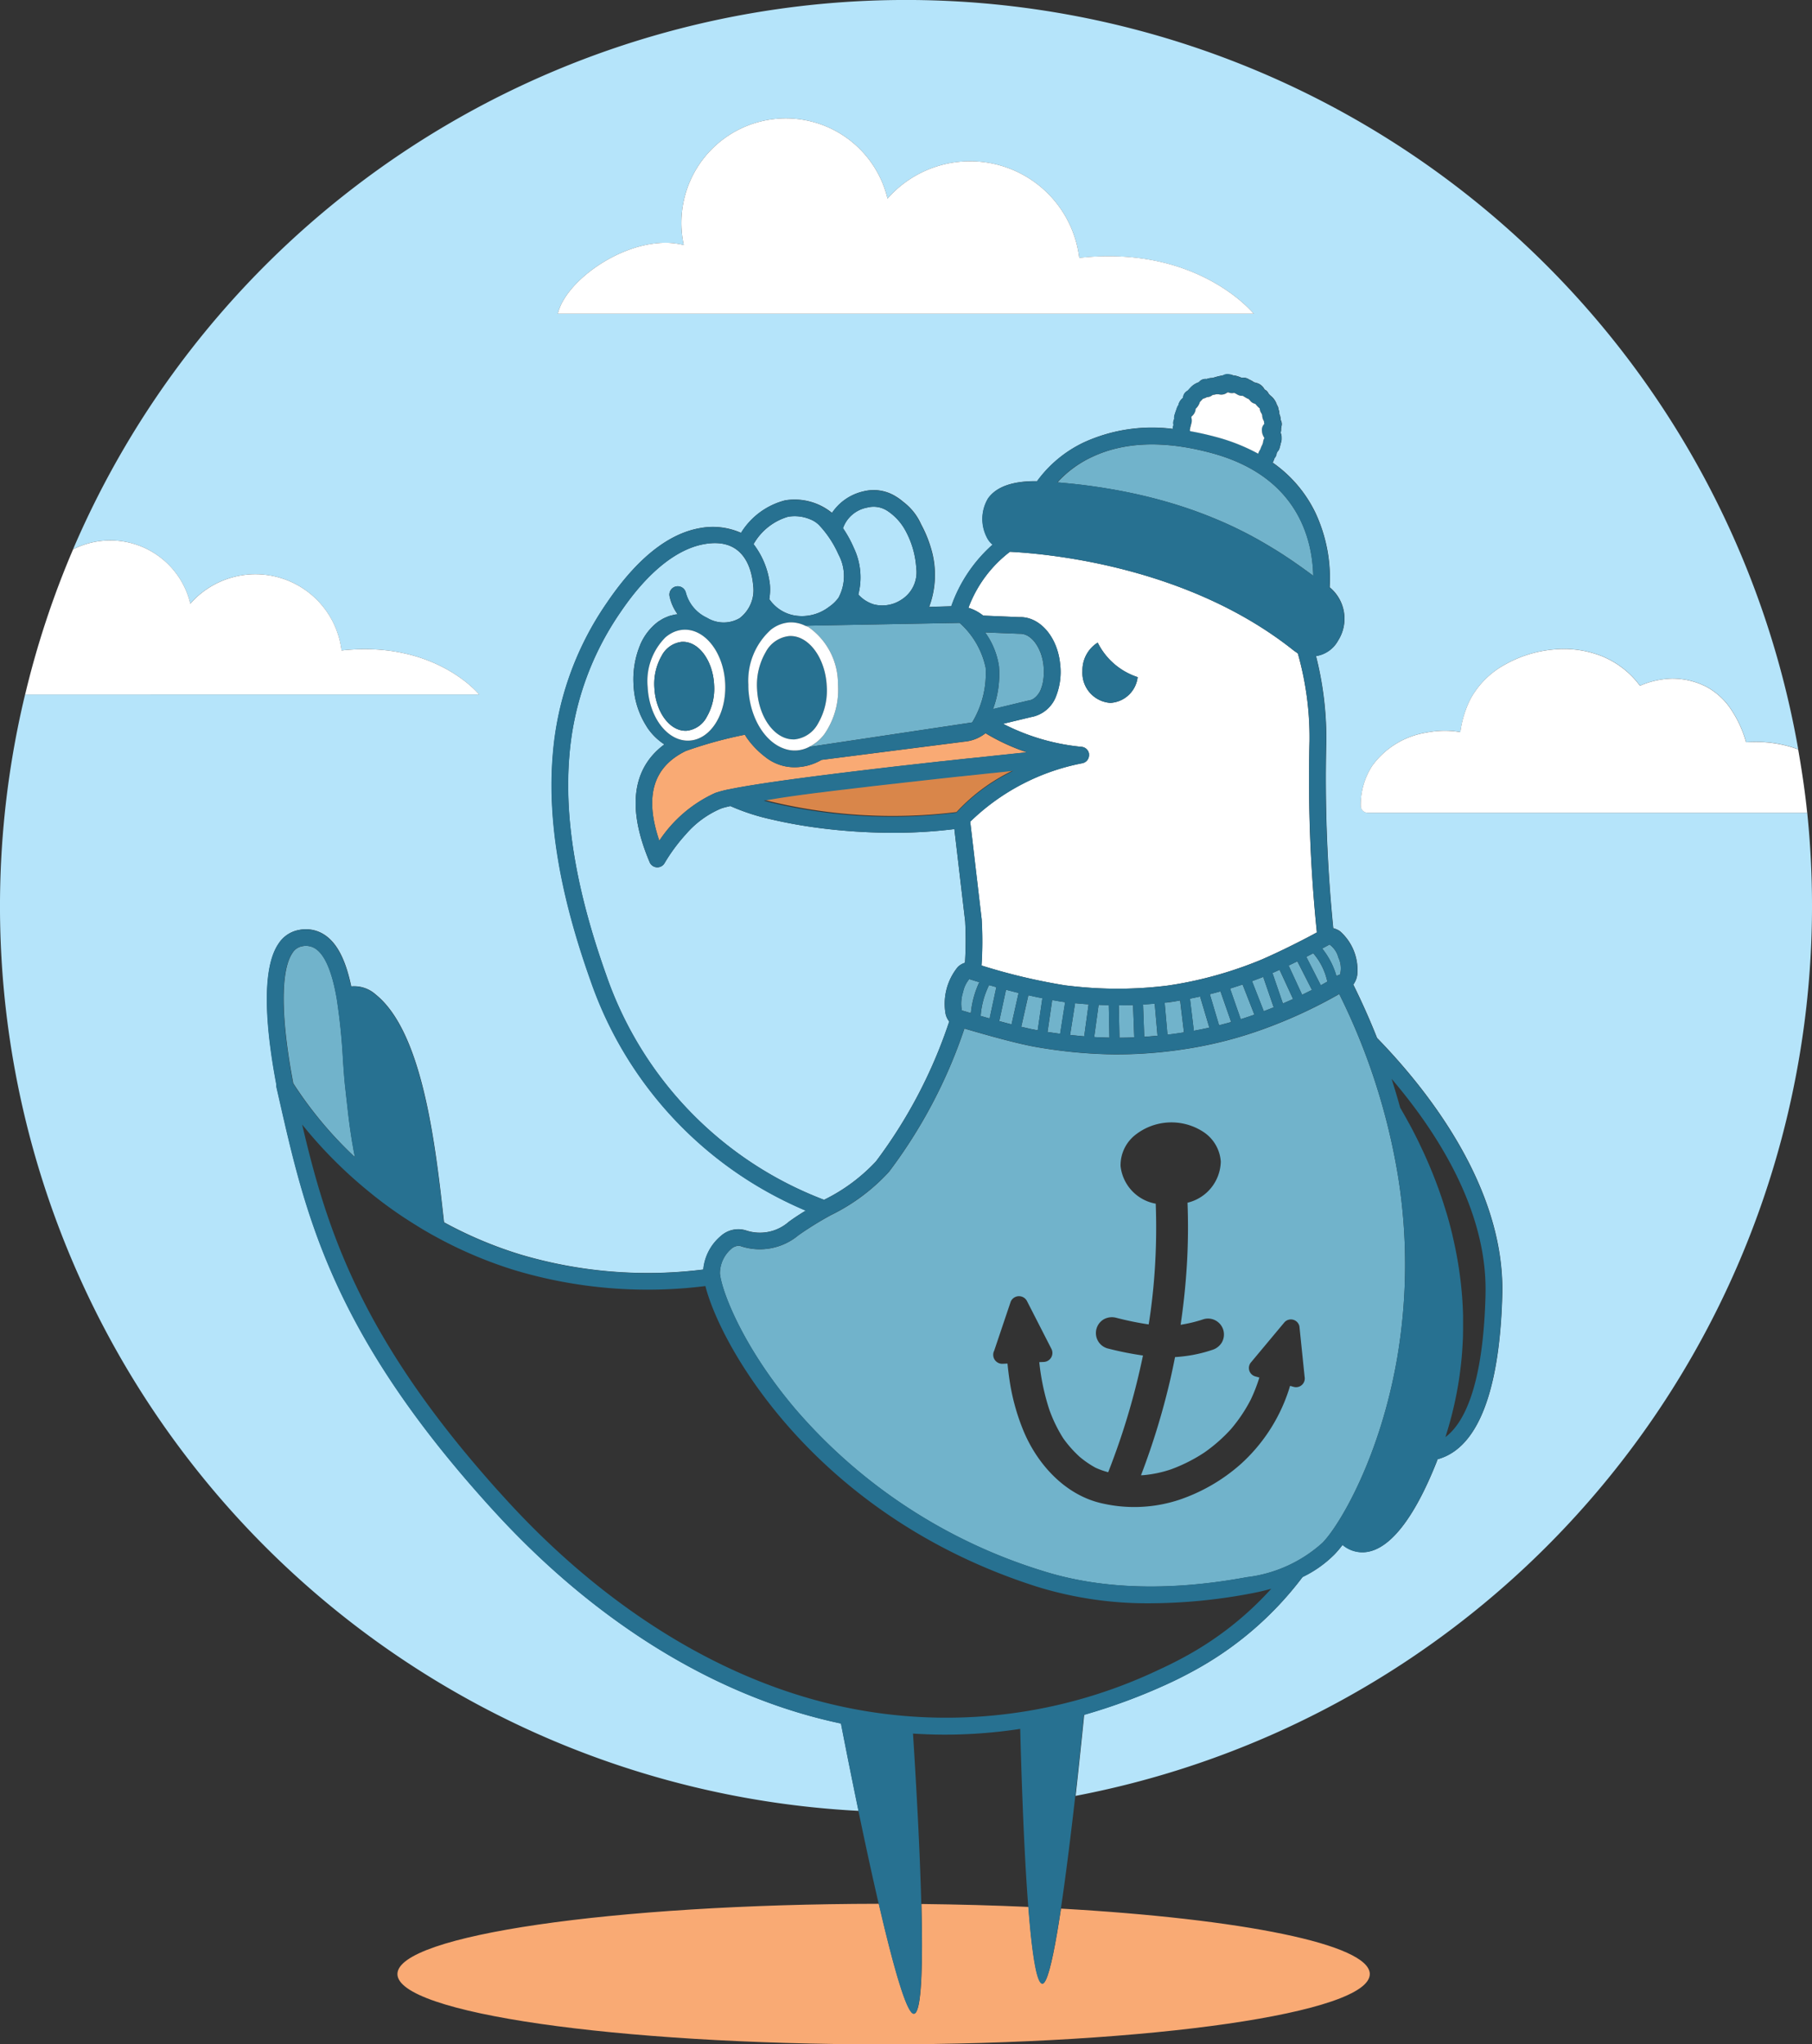 <svg xmlns="http://www.w3.org/2000/svg" width="147.707" height="166.642" viewBox="0 0 147.707 166.642">
  <rect x="0" y="0" width="147.707" height="166.642" fill="#333333" stroke="none"/>
  <g id="Group_85" data-name="Group 85" transform="translate(-886.146 -6736)">
    <path id="Path_57" data-name="Path 57" d="M276.2,201.166c-.4.018-.718-1.707-.974-4.241-.062-.624-.12-1.3-.175-2.008-2.787-.125-5.709-.205-8.723-.239.017.679.03,1.342.038,1.978.049,3.971-.1,6.942-.651,6.966-.511.022-1.413-2.982-2.39-6.99-.154-.633-.311-1.295-.467-1.971-21.709.03-39.245,2.583-39.245,5.728,0,3.165,17.744,5.731,39.632,5.731s39.631-2.566,39.631-5.731c0-2.426-10.437-4.5-25.171-5.334-.107.7-.212,1.371-.318,1.987C276.967,199.487,276.552,201.148,276.2,201.166Z" transform="translate(694.93 6696.523)" fill="#f9aa74"/>
    <g id="Group_3" data-name="Group 3" transform="translate(886.146 6736)">
      <path id="Path_58" data-name="Path 58" d="M288.376,190.431c.442-.216.878-.44,1.3-.674a26.51,26.51,0,0,0,7.025-5.531q-.821.225-1.738.4a44.615,44.615,0,0,1-8.081.784,30.422,30.422,0,0,1-9.227-1.337c-18.147-5.757-25.85-19.636-27.079-24.521a37.764,37.764,0,0,1-15.528-1.288,34.6,34.6,0,0,1-6.716-2.878l-.028-.013c-.041-.022-.083-.047-.124-.071-.146-.083-.292-.167-.437-.251l-.259-.153q-.245-.146-.487-.3c-.067-.042-.134-.082-.2-.124-.2-.124-.392-.25-.587-.376l-.1-.062q-1.009-.667-1.98-1.4l-.079-.062-.068-.053c-.192-.147-.382-.3-.566-.445-.041-.032-.082-.064-.121-.1-.2-.158-.391-.317-.579-.475l-.022-.018h0l-.008-.007c-.125-.105-.247-.211-.368-.314l-.034-.03a36.572,36.572,0,0,1-4.579-4.744c1.912,8.15,4.549,16.815,15.064,28.824.489.559.988,1.116,1.488,1.663.072.08.145.161.218.239,7.142,7.783,15.418,13.266,23.93,15.857a40.342,40.342,0,0,0,29.2-2.182C287.869,190.675,288.123,190.554,288.376,190.431Z" transform="translate(-193.079 -54.723)" fill="none"/>
      <path id="Path_59" data-name="Path 59" d="M285.264,143.753c.068.216.137.432.2.647l.02.064q.1.326.193.649l.009.033c.074.255.146.512.216.767l.078.132.075.129c.033.059.067.117.1.176l.078.134.1.179.076.136.1.18.076.141c.033.059.065.118.1.178l.079.147c.057.105.113.213.17.321l.087.17c.029.054.057.108.084.162s.063.125.093.187l.076.15.095.193c.024.049.049.1.072.149l.095.2.072.15c.032.066.062.133.093.2l.071.151c.032.067.062.136.093.2l.068.15c.03.07.062.139.092.208l.067.153c.032.07.062.141.093.212.021.05.042.1.065.151.03.071.061.145.092.217.021.05.042.1.062.151l.091.22.062.151c.03.075.059.151.089.226l.059.15c.03.076.059.153.088.23l.058.15c.029.078.058.157.088.236l.053.146c.03.082.059.162.088.245l.05.141c.03.084.059.167.088.251l.047.139.087.258.042.132c.03.089.059.18.088.271l.036.114.091.291.026.091c.033.105.064.212.1.318l.008.03c.151.524.293,1.055.422,1.6l0,.014c.026.112.051.225.078.337l.021.092c.024.1.045.205.067.308l.026.125c.021.1.041.195.061.293l.028.142c.02.095.037.189.055.284l.028.154c.017.093.033.187.05.28l.028.163c.016.092.03.184.045.278.009.055.018.112.026.168.014.091.028.183.041.274.008.059.017.117.025.176l.036.272.024.18c.011.091.021.182.032.274.008.061.014.121.021.182l.028.274c.007.062.012.125.018.187.008.091.017.182.024.272l.016.189c.007.092.014.183.02.275.005.063.009.126.013.189l.016.276c0,.064.007.129.009.193,0,.092.009.184.012.276,0,.064.005.129.007.193,0,.093.007.187.008.28,0,.063,0,.128,0,.191,0,.095,0,.191,0,.286v.187c0,.1,0,.195,0,.293,0,.058,0,.117,0,.176,0,.1,0,.2-.007.305,0,.049,0,.1,0,.146q-.018.557-.057,1.12c0,.061-.007.121-.012.183-.007.089-.014.182-.022.272-.007.074-.012.149-.018.222s-.017.172-.026.259l-.024.239c-.009.084-.02.17-.03.254s-.018.164-.029.246-.022.168-.034.253-.022.167-.034.251-.025.167-.037.25l-.039.255c-.014.083-.028.166-.042.25s-.029.172-.045.258-.03.167-.046.25-.033.174-.05.262-.033.164-.05.247l-.055.266-.055.246c-.02.091-.041.18-.061.271l-.059.245c-.021.091-.045.182-.067.274s-.041.162-.062.243l-.075.278c-.021.08-.043.162-.066.242s-.054.188-.08.282-.046.161-.071.241-.058.191-.087.287c-.025.079-.049.158-.074.237l-.025.08c1.462-1.091,3.082-4.033,3.27-11.651.171-6.883-4.04-13.323-7.654-17.556.018.055.036.111.053.166Z" transform="translate(-171.763 -55.618)" fill="none"/>
      <path id="Path_60" data-name="Path 60" d="M261.289,165.932l.4-.018c.043.447.1.893.164,1.337A17.579,17.579,0,0,0,263,171.422c1.155,2.765,3.462,5.277,6.487,5.908a11.677,11.677,0,0,0,6.2-.312,14.591,14.591,0,0,0,4.966-2.867,13.946,13.946,0,0,0,3.886-5.865c.064-.186.122-.372.178-.561l.3.083a.712.712,0,0,0,.886-.828l-.421-4.1a.71.71,0,0,0-1.224-.336l-2.711,3.248a.71.71,0,0,0,.339,1.162l.33.091a13.321,13.321,0,0,1-.713,1.821,12.551,12.551,0,0,1-1.6,2.38,12.906,12.906,0,0,1-2.184,1.92,13.135,13.135,0,0,1-2.716,1.367,9.719,9.719,0,0,1-2.2.468c-.079.005-.157.009-.236.012a59.53,59.53,0,0,0,2.386-7.8c.139-.608.267-1.22.388-1.833a12.994,12.994,0,0,0,1.386-.164,11.736,11.736,0,0,0,1.651-.424,1.377,1.377,0,0,0,.775-.6,1.3,1.3,0,0,0-.466-1.774,1.3,1.3,0,0,0-1-.132,11.593,11.593,0,0,1-1.883.459H275.8c.24-1.608.411-3.228.508-4.849q.154-2.544.054-5.1a3.526,3.526,0,0,0,2.712-3.348,3.144,3.144,0,0,0-1.391-2.405,4.756,4.756,0,0,0-5.607.251,3.149,3.149,0,0,0-1.171,2.52,3.5,3.5,0,0,0,2.866,3.061,51.967,51.967,0,0,1-.2,6.908q-.091.928-.213,1.854c-.05.361-.1.721-.161,1.08l-.037-.005a25.887,25.887,0,0,1-2.626-.54,1.361,1.361,0,0,0-1,.13,1.3,1.3,0,0,0,.309,2.371,27.1,27.1,0,0,0,2.888.579,58.334,58.334,0,0,1-1.922,7.031q-.428,1.251-.911,2.482a6.4,6.4,0,0,1-1.024-.363,7.7,7.7,0,0,1-1.312-.9,9.473,9.473,0,0,1-1.329-1.5,11.692,11.692,0,0,1-1.142-2.355,18.709,18.709,0,0,1-.812-3.854l.367-.016a.735.735,0,0,0,.608-1.095l-1.991-3.892a.735.735,0,0,0-1.311.059l-1.361,4.04A.735.735,0,0,0,261.289,165.932Z" transform="translate(-179.558 -54.765)" fill="none"/>
      <path id="Path_61" data-name="Path 61" d="M265.578,107.453c.134.013.267.028.4.043l.134.014.366.043.159.02.341.043.176.024c.109.014.217.03.325.046l.184.026.312.046.19.029.3.05.187.03.3.051.186.033.291.053.186.034.286.055.182.037.283.058.178.037c.092.018.183.039.274.059l.179.039.266.061.179.041.262.062.174.042.259.066.171.042.254.067c.055.014.112.029.167.045l.249.067.166.046.245.07.162.046.241.072.158.047.237.072.157.049.232.074.153.05.229.075.149.05.224.078.149.051.218.078.145.053c.072.025.145.053.216.079l.141.053c.071.026.142.053.212.08l.139.053.207.082.137.054c.068.026.135.054.2.082l.134.055c.067.026.134.054.2.082l.13.055.2.084.129.055.191.084.125.055.19.086.124.057.182.084.124.058.179.086.118.057.178.087.114.057.174.087.113.057.17.087.112.058.164.086.112.059.159.086.111.061c.051.028.1.055.155.084l.107.059.153.086.1.059.151.086.1.058c.05.028.1.057.147.086l.1.059c.049.028.1.055.143.084l.1.059.139.084.095.058.137.084.1.059.13.082.1.061.125.08.093.059.124.079.095.062.116.076.095.063.112.074.107.071.095.064.122.083.075.051.178.121.014.011.374.261.02.014.158.112.043.032.133.093.038.029.133.095.026.02.595.432c-.072-3.037-1.3-8.087-8.235-9.986-3.884-1.062-7.206-.949-9.87.339a8.918,8.918,0,0,0-2.747,2.038q.541.045,1.063.1Z" transform="translate(-178.304 -68.032)" fill="#71b3cb"/>
      <path id="Path_62" data-name="Path 62" d="M281.631,138.09a5.188,5.188,0,0,0-1.149-2.312q-.28.146-.567.291l1.182,2.317Q281.365,138.24,281.631,138.09Z" transform="translate(-173.432 -58.074)" fill="#71b3cb"/>
      <path id="Path_63" data-name="Path 63" d="M280.721,138.608l-1.188-2.332c-.24.117-.478.234-.713.346l1.1,2.382Q280.325,138.808,280.721,138.608Z" transform="translate(-173.778 -57.917)" fill="#71b3cb"/>
      <path id="Path_64" data-name="Path 64" d="M263.089,116.232c.042,0,.086,0,.129,0,1.624,0,3.015,1.634,3.237,3.8a5.415,5.415,0,0,1-.316,2.612,2.673,2.673,0,0,1-2.055,1.737l-2.276.547a17.647,17.647,0,0,0,6.377,1.876l.013,0a.461.461,0,0,1,.059.009.628.628,0,0,1,.068.013c.018.005.035.012.054.018s.043.016.063.026.036.02.053.03a.6.6,0,0,1,.053.034c.018.013.034.029.051.043l.041.038a.634.634,0,0,1,.045.057.454.454,0,0,1,.03.041c.013.021.024.042.034.063s.017.033.024.05a.615.615,0,0,1,.021.064c.005.02.012.039.016.061l0,.02a.329.329,0,0,1,0,.051c0,.013,0,.028.005.041v.017a.715.715,0,0,1-.007.075.374.374,0,0,1-.007.054c-.005.022-.012.045-.018.068a.409.409,0,0,1-.018.053.516.516,0,0,1-.029.061c-.009.017-.017.034-.028.051s-.025.034-.038.051-.025.032-.038.046-.032.03-.047.045-.03.026-.046.038a.466.466,0,0,1-.054.034c-.018.011-.036.022-.055.032l-.057.022a.609.609,0,0,1-.064.021l-.024.008a17.973,17.973,0,0,0-9.157,4.769l.936,7.985,0,.026a29.888,29.888,0,0,1-.015,3.711,48.175,48.175,0,0,0,6.827,1.619c.576.072,1.147.13,1.7.172a32.768,32.768,0,0,0,6.592-.147c.534-.076,1.065-.166,1.578-.267a32.337,32.337,0,0,0,6.1-1.845c1.346-.582,3.094-1.44,4.541-2.228a122.725,122.725,0,0,1-.6-15.61,25.088,25.088,0,0,0-.951-7.127c-.1-.086-.272-.189-.3-.213-8.514-6.811-19.771-7.9-23.168-8.078a10.229,10.229,0,0,0-3.387,4.565,3.655,3.655,0,0,1,1.205.638Zm6.434,2.078a5.559,5.559,0,0,0,3.257,2.815,2.374,2.374,0,0,1-2.229,2.1,2.452,2.452,0,0,1-2.271-2.6A2.659,2.659,0,0,1,269.524,118.31Z" transform="translate(-180.043 -65.93)" fill="#fff"/>
      <path id="Path_65" data-name="Path 65" d="M269.9,141.6c.358-.025.72-.054,1.083-.089l-.23-2.612c-.317.028-.634.05-.951.07Z" transform="translate(-176.627 -57.087)" fill="#71b3cb"/>
      <path id="Path_66" data-name="Path 66" d="M271.27,138.871l-.13.013.23,2.607q.667-.081,1.345-.187l-.312-2.6c-.2.034-.4.067-.6.1v.005l-.532.071Z" transform="translate(-176.204 -57.151)" fill="#71b3cb"/>
      <path id="Path_67" data-name="Path 67" d="M273.023,141.247q.634-.114,1.265-.255l-.754-2.534q-.412.093-.825.175Z" transform="translate(-175.708 -57.228)" fill="#71b3cb"/>
      <path id="Path_68" data-name="Path 68" d="M282.359,137.678a2.032,2.032,0,0,0-.138-1.379,1.9,1.9,0,0,0-.722-1.062c-.193.107-.392.216-.6.325a6.407,6.407,0,0,1,1.162,2.244A1.715,1.715,0,0,1,282.359,137.678Z" transform="translate(-173.121 -58.245)" fill="#71b3cb"/>
      <path id="Path_69" data-name="Path 69" d="M266.776,141.6q.628.036,1.243.049L267.966,139q-.414-.008-.829-.028Z" transform="translate(-177.582 -57.065)" fill="#71b3cb"/>
      <path id="Path_70" data-name="Path 70" d="M346.311,142.974H310.479a.571.571,0,0,1-.563-.562,5.845,5.845,0,0,1,.938-3.269,6.771,6.771,0,0,1,4.432-2.709,7.63,7.63,0,0,1,2.326-.1c.141.017.285.038.429.064l0-.033a8.414,8.414,0,0,1,.832-2.688,7.03,7.03,0,0,1,2.771-2.766,9.837,9.837,0,0,1,3.991-1.247,8.465,8.465,0,0,1,3.886.524,7.276,7.276,0,0,1,3.159,2.432,6.954,6.954,0,0,1,2.54-.583,6.093,6.093,0,0,1,2.865.662,5.661,5.661,0,0,1,1.846,1.6,9.324,9.324,0,0,1,1.4,2.928c.408-.026.817-.036,1.226-.022a9.746,9.746,0,0,1,3.02.6,73.854,73.854,0,0,0-140.632-16.3,6.7,6.7,0,0,1,9.457,4.05c.037.125.07.251.1.38.022-.026.045-.053.068-.079a7.072,7.072,0,0,1,12.261,3.892c7.641-.846,11.215,3.588,11.215,3.588H201.037a73.84,73.84,0,0,0,67.945,91c-.562-2.705-1.066-5.245-1.432-7.125q-1.812-.385-3.62-.934C255.185,213.611,246.7,208,239.4,200.036c-.579-.63-1.159-1.279-1.726-1.926-11.723-13.387-13.841-22.691-15.889-31.687l-.245-1.075a.642.642,0,0,1-.012-.229c-.771-4.084-1.333-9.281.182-11.483a2.5,2.5,0,0,1,1.661-1.109,2.763,2.763,0,0,1,2.15.447c.978.686,1.654,2.017,2.105,4.155a2.615,2.615,0,0,1,1.991.658c3.836,3.069,4.865,12.243,5.545,18.313l.029.258a33.38,33.38,0,0,0,6.212,2.621,36.4,36.4,0,0,0,14.926,1.228,4.048,4.048,0,0,1,1.437-2.742,2.119,2.119,0,0,1,2.024-.451,3.563,3.563,0,0,0,3.5-.692c.438-.324.908-.628,1.39-.92a32.257,32.257,0,0,1-4.095-2.092,31.483,31.483,0,0,1-13.448-16.667c-2.508-7.049-3.515-13.061-3.076-18.382a25.24,25.24,0,0,1,4.39-12.377c2.454-3.628,5.032-5.687,7.662-6.123a5.653,5.653,0,0,1,3.288.4,5.949,5.949,0,0,1,3.6-2.653,4.815,4.815,0,0,1,3.817,1.026,4.181,4.181,0,0,1,2.528-1.75,3.4,3.4,0,0,1,2.64.387,4.519,4.519,0,0,1,.651.47,4.632,4.632,0,0,1,1.441,1.82,10.057,10.057,0,0,1,.918,2.361,7.47,7.47,0,0,1-.26,4.373l1.807-.054a12.016,12.016,0,0,1,3.369-5.025,1.856,1.856,0,0,1-.507-.676,3.26,3.26,0,0,1,.135-3.088c.674-.957,2.017-1.429,3.995-1.407a10.013,10.013,0,0,1,3.812-3.159,13.347,13.347,0,0,1,7.26-1.1v0a.66.66,0,0,1,.051-.309l0-.025a.671.671,0,0,1,.062-.482.919.919,0,0,1-.008-.124.7.7,0,0,1,.032-.2c.042-.134.071-.217.109-.328.024-.067.05-.146.088-.257a.678.678,0,0,1,.12-.216l0-.025.012-.05a1,1,0,0,1,.276-.445l.089-.086a.674.674,0,0,1,.355-.562.916.916,0,0,0,.1-.1c.033-.037.067-.074.1-.108l.013-.016a2.23,2.23,0,0,1,.222-.212l.028-.022a1.7,1.7,0,0,1,.4-.218.546.546,0,0,1,.066-.021.679.679,0,0,1,.636-.263,1.2,1.2,0,0,1,.428-.084h.02a1.209,1.209,0,0,1,.14-.034l0,0a5.08,5.08,0,0,1,1.4-.242.706.706,0,0,1,.166.067.688.688,0,0,1,.155.013,2.775,2.775,0,0,1,.483.158l.014.005.016.007.024.011a.845.845,0,0,1,.62.141.708.708,0,0,1,.086.038l.136.072c.017.009.033.02.049.03l.126.082.012.005h0l.155.041.025.008a1.02,1.02,0,0,1,.664.538.673.673,0,0,1,.324.326.42.42,0,0,0,.057.072l.009.011a.913.913,0,0,0,.1.095,1.517,1.517,0,0,1,.483.655.472.472,0,0,1,.024.084.865.865,0,0,1,.087.154.676.676,0,0,1,.051.226.771.771,0,0,1,.068.368,1.124,1.124,0,0,1,.109.491v0a.677.677,0,0,1,.055.557,1.365,1.365,0,0,1-.021.166.667.667,0,0,1-.041.313.915.915,0,0,1,.083.437.968.968,0,0,1-.068.429c0,.025-.009.051-.016.078l-.021.087c-.021.084-.042.168-.068.251a.655.655,0,0,1-.168.275h0l-.021.047-.007.013-.021.042-.013.026a.961.961,0,0,1-.02.117.677.677,0,0,1-.147.272l-.014.022a.685.685,0,0,1-.053.149h0l-.016.043c-.021.05-.047.1-.075.154a10.575,10.575,0,0,1,3.48,4.078,12.615,12.615,0,0,1,1.166,6.083,3.321,3.321,0,0,1,.687,4.348,2.469,2.469,0,0,1-1.8,1.259,27.215,27.215,0,0,1,.84,6.91,122.6,122.6,0,0,0,.567,15.274,1.619,1.619,0,0,1,.554.251,4.2,4.2,0,0,1,1.4,3.561,1.717,1.717,0,0,1-.321.783q1.068,2.163,1.936,4.35c3.953,4.054,10.427,12.074,10.208,20.911-.138,5.563-1.175,12.318-5.269,13.428-.034.089-.067.178-.1.266-1.79,4.5-3.752,7.019-5.675,7.292a2.491,2.491,0,0,1-1.975-.576,8.009,8.009,0,0,1-.64.761,9.414,9.414,0,0,1-2.619,1.859,27.61,27.61,0,0,1-8.918,7.667c-.7.383-1.424.746-2.157,1.079a47.5,47.5,0,0,1-6.729,2.48c-.166,1.654-.413,4.036-.7,6.616A73.862,73.862,0,0,0,346.7,150.579,74.879,74.879,0,0,0,346.311,142.974ZM286.346,102.3H244.464c.591-2.567,4.94-5.783,8.785-5.783a6.338,6.338,0,0,1,1.479.179,8.519,8.519,0,0,1,16.482-4.263c.049.159.091.32.129.483.03-.033.058-.067.087-.1a8.967,8.967,0,0,1,15.545,4.934c9.689-1.072,14.219,4.55,14.219,4.55Z" transform="translate(-198.992 -76.726)" fill="#b5e4fa"/>
      <path id="Path_71" data-name="Path 71" d="M277.176,140.171l-.961-2.457c-.341.116-.68.225-1.022.33l.871,2.5C276.438,140.426,276.808,140.3,277.176,140.171Z" transform="translate(-174.924 -57.463)" fill="#71b3cb"/>
      <path id="Path_72" data-name="Path 72" d="M278.319,139.723l-.853-2.48q-.456.18-.913.347l.958,2.449Q277.918,139.887,278.319,139.723Z" transform="translate(-174.494 -57.612)" fill="#71b3cb"/>
      <path id="Path_73" data-name="Path 73" d="M279.5,139.184l-1.1-2.382q-.3.136-.582.263l.854,2.484C278.951,139.431,279.227,139.309,279.5,139.184Z" transform="translate(-174.095 -57.751)" fill="#71b3cb"/>
      <path id="Path_74" data-name="Path 74" d="M273.938,138.369l.755,2.534c.33-.083.659-.17.987-.263l-.872-2.5C274.518,138.219,274.229,138.3,273.938,138.369Z" transform="translate(-175.32 -57.329)" fill="#71b3cb"/>
      <path id="Path_75" data-name="Path 75" d="M268.353,141.651c.4,0,.8-.011,1.209-.028l-.1-2.638q-.58.022-1.164.022Z" transform="translate(-177.101 -57.061)" fill="#71b3cb"/>
      <path id="Path_76" data-name="Path 76" d="M252.464,115.271a2.78,2.78,0,0,0,1.261.807,2.814,2.814,0,0,0,2.276-.4,2.632,2.632,0,0,0,1.187-2.551,7.326,7.326,0,0,0-.875-3.049,4.477,4.477,0,0,0-1.515-1.646,2.046,2.046,0,0,0-1.605-.247,2.594,2.594,0,0,0-1.963,1.636c0,.017-.009.034-.014.051a9.369,9.369,0,0,1,.884,1.611A5.58,5.58,0,0,1,252.464,115.271Z" transform="translate(-182.497 -66.812)" fill="#b5e4fa"/>
      <path id="Path_77" data-name="Path 77" d="M258.589,139.931l.738.22a7.593,7.593,0,0,1,.687-2.52c-.287-.086-.561-.171-.82-.253a2.409,2.409,0,0,0-.509,1.067A3.039,3.039,0,0,0,258.589,139.931Z" transform="translate(-180.185 -57.569)" fill="#71b3cb"/>
      <path id="Path_78" data-name="Path 78" d="M269.9,185.332c4.741,1.5,10.344,1.675,16.651.511a11.167,11.167,0,0,0,6.175-2.815c1.4-1.44,4.741-7.067,6.112-15.273a45.323,45.323,0,0,0,.063-14.413,52.364,52.364,0,0,0-4.825-15.04c-.026.017-.051.034-.079.05a39.754,39.754,0,0,1-6.1,2.811,33.285,33.285,0,0,1-5.806,1.534,36.676,36.676,0,0,1-6.071.529l-.3,0a39.628,39.628,0,0,1-6.427-.617c-1.572-.272-4.453-1.1-5.77-1.49a40.9,40.9,0,0,1-6.145,11.673,15.792,15.792,0,0,1-4.723,3.528A27.128,27.128,0,0,0,250,157.962a4.92,4.92,0,0,1-4.733.888.526.526,0,0,0-.166-.026.994.994,0,0,0-.583.249,2.65,2.65,0,0,0-.929,2.022c.142,1.412,1.844,5.979,6.192,11.089A43.454,43.454,0,0,0,269.9,185.332Zm-3.961-17.924,1.361-4.04a.735.735,0,0,1,1.311-.059L270.6,167.2a.735.735,0,0,1-.608,1.095l-.367.016a18.709,18.709,0,0,0,.812,3.854,11.692,11.692,0,0,0,1.142,2.355,9.473,9.473,0,0,0,1.329,1.5,7.7,7.7,0,0,0,1.312.9,6.4,6.4,0,0,0,1.024.363q.482-1.232.911-2.482a58.334,58.334,0,0,0,1.922-7.031,27.1,27.1,0,0,1-2.888-.579,1.3,1.3,0,0,1-.309-2.371,1.361,1.361,0,0,1,1-.13,25.887,25.887,0,0,0,2.626.54l.037.005c.058-.359.111-.72.161-1.08q.122-.926.213-1.854a51.967,51.967,0,0,0,.2-6.908,3.5,3.5,0,0,1-2.866-3.061,3.149,3.149,0,0,1,1.171-2.52,4.756,4.756,0,0,1,5.607-.251,3.144,3.144,0,0,1,1.391,2.405,3.526,3.526,0,0,1-2.712,3.348q.1,2.548-.054,5.1c-.1,1.621-.268,3.241-.508,4.849h.009a11.593,11.593,0,0,0,1.883-.459,1.3,1.3,0,0,1,1.595.907,1.319,1.319,0,0,1-.13,1,1.377,1.377,0,0,1-.775.6,11.736,11.736,0,0,1-1.651.424,12.994,12.994,0,0,1-1.386.164c-.121.613-.249,1.225-.388,1.833a59.53,59.53,0,0,1-2.386,7.8c.079,0,.157-.007.236-.012a9.719,9.719,0,0,0,2.2-.468,13.135,13.135,0,0,0,2.716-1.367,12.906,12.906,0,0,0,2.184-1.92,12.551,12.551,0,0,0,1.6-2.38,13.321,13.321,0,0,0,.713-1.821l-.33-.091a.71.71,0,0,1-.339-1.162l2.711-3.248a.71.71,0,0,1,1.224.336l.421,4.1a.712.712,0,0,1-.886.828l-.3-.083c-.055.188-.113.375-.178.561A13.946,13.946,0,0,1,286,176.663a14.591,14.591,0,0,1-4.966,2.867,11.677,11.677,0,0,1-6.2.312c-3.025-.632-5.332-3.144-6.487-5.908a17.579,17.579,0,0,1-1.149-4.171c-.067-.443-.121-.89-.164-1.337l-.4.018A.735.735,0,0,1,265.935,167.407Z" transform="translate(-184.907 -57.277)" fill="#71b3cb"/>
      <path id="Path_79" data-name="Path 79" d="M262.021,127.847a15.1,15.1,0,0,1,4.628-3.4l-.079.008-.422.045-.13.014-.447.047-.107.011-.554.059-.036,0-.558.059-.08.009-.538.058-.087.009-.575.063-.041,0-.625.068-.041,0-.592.064-.091.011-.62.068h-.015l-.655.072-.055.007-.613.068-.075.008-.615.07-.062.007-.663.075-.016,0-.657.074-.066.008-.636.074-.037,0-.667.078-.017,0-.679.079-.021,0-.65.076-.05.007-.645.078-.022,0-.666.08h-.009l-.65.079-.029,0-.636.079h-.016c-.434.054-.862.108-1.28.162h0c-1.684.216-3.229.428-4.517.625A42.564,42.564,0,0,0,262.021,127.847Z" transform="translate(-184.048 -61.653)" fill="#d9864a"/>
      <path id="Path_80" data-name="Path 80" d="M246.957,115.459a3.139,3.139,0,0,0,2.249,1.366,3.627,3.627,0,0,0,2.617-.726,3.127,3.127,0,0,0,.778-.75,3.719,3.719,0,0,0,0-3.521,8.511,8.511,0,0,0-1.591-2.405,2.085,2.085,0,0,0-.708-.459h0a3.253,3.253,0,0,0-1.8-.218,4.782,4.782,0,0,0-2.825,2.237,6.67,6.67,0,0,1,1.332,3.3A4.588,4.588,0,0,1,246.957,115.459Z" transform="translate(-184.248 -66.628)" fill="#b5e4fa"/>
      <path id="Path_81" data-name="Path 81" d="M259.28,160.766a39.808,39.808,0,0,0,5.971-11.4,1.535,1.535,0,0,1-.295-.607,4.745,4.745,0,0,1,.988-3.83,1.418,1.418,0,0,1,.589-.35,29.124,29.124,0,0,0,.017-3.374l-.882-7.524a40.16,40.16,0,0,1-4.566.3c-.154,0-.308,0-.462,0-.957,0-1.9-.032-2.82-.087-1.283-.079-2.517-.207-3.673-.37-1.247-.178-2.4-.4-3.421-.638a17.561,17.561,0,0,1-3.316-1.082c-.093.02-.175.039-.249.057a4.731,4.731,0,0,0-.518.147,7.771,7.771,0,0,0-2.851,2.084,14.309,14.309,0,0,0-1.743,2.357.678.678,0,0,1-.592.349h-.037a.68.68,0,0,1-.588-.413c-2.245-5.3-.825-8.115,1.2-9.606l-.014-.009a4.86,4.86,0,0,1-1.409-1.407l0-.008a6.82,6.82,0,0,1-1.086-3.311l0-.028a7.312,7.312,0,0,1,.55-3.382l0-.007a4.638,4.638,0,0,1,1.2-1.65l.022-.02.145-.118c.029-.024.059-.046.091-.068.067-.046.126-.082.174-.111l.022-.013a2.823,2.823,0,0,1,.478-.246l.037-.014a1.974,1.974,0,0,1,.359-.121h.008l.064-.017.017-.005a2.188,2.188,0,0,1,.318-.063l.026,0,.079-.008a3.724,3.724,0,0,1-.666-1.5.679.679,0,0,1,1.33-.268,3.143,3.143,0,0,0,1.726,2.051,2.59,2.59,0,0,0,2.653.038,2.868,2.868,0,0,0,1.117-2.632c-.084-.961-.522-4.1-4.113-3.388-2.195.437-4.528,2.3-6.719,5.537a23.926,23.926,0,0,0-4.162,11.728c-.421,5.125.561,10.953,3,17.817A30.089,30.089,0,0,0,255.046,163.9,14.46,14.46,0,0,0,259.28,160.766Z" transform="translate(-187.874 -66.099)" fill="#b5e4fa"/>
      <path id="Path_82" data-name="Path 82" d="M222.377,152.542l0-.017c-.02-.093-.038-.187-.055-.279l-.016-.08c-.02-.1-.038-.195-.055-.291l0-.016c-.017-.092-.033-.183-.049-.272l-.013-.075c-.017-.093-.033-.187-.049-.279v-.007l-.043-.27-.012-.071c-.014-.091-.028-.18-.042-.27v-.009l-.039-.264-.009-.066c-.013-.091-.025-.18-.038-.271h0l-.036-.272-.009-.067c-.012-.089-.024-.18-.034-.272h0c-.012-.092-.024-.186-.034-.278l-.008-.066c-.012-.092-.022-.184-.033-.278l0-.016-.032-.278-.008-.075c-.022-.2-.045-.4-.068-.607l-.011-.092c-.011-.095-.021-.192-.032-.291l-.072-.65c-.067-.611-.12-1.375-.175-2.183a49.553,49.553,0,0,0-.509-4.971c-.371-2.149-.942-3.505-1.695-4.034a1.424,1.424,0,0,0-1.134-.221,1.164,1.164,0,0,0-.78.542c-.979,1.425-.955,5.294.064,10.624A31.98,31.98,0,0,0,222.377,152.542Z" transform="translate(-193.444 -58.218)" fill="#71b3cb"/>
      <path id="Path_83" data-name="Path 83" d="M263.511,121.466a1.043,1.043,0,0,0,.462-.161,1.671,1.671,0,0,0,.628-.867,3.222,3.222,0,0,0,.158-.637,4.181,4.181,0,0,0,.043-.438c0-.075.005-.151.005-.229,0-.178-.009-.359-.028-.543h0c-.009-.091-.022-.179-.037-.267,0-.03-.012-.058-.017-.088-.011-.058-.021-.116-.034-.172-.008-.034-.018-.068-.028-.1s-.025-.1-.039-.149-.022-.07-.034-.1-.03-.092-.046-.137-.028-.068-.042-.1l-.051-.125c-.016-.034-.033-.067-.049-.1s-.037-.079-.058-.116-.036-.063-.053-.095-.042-.072-.063-.107l-.059-.088c-.022-.032-.045-.064-.068-.1s-.042-.054-.063-.08-.047-.059-.072-.087l-.067-.072-.078-.076c-.022-.021-.046-.042-.071-.062s-.053-.045-.08-.066-.049-.036-.074-.053-.055-.037-.083-.053-.051-.029-.078-.042a.861.861,0,0,0-.087-.041q-.04-.018-.079-.032c-.029-.011-.059-.018-.088-.026s-.054-.014-.082-.02-.059-.009-.089-.013l-.083-.007h-.07l-2.838-.113a6.283,6.283,0,0,1,1.128,2.766,8.165,8.165,0,0,1-.484,3.487Z" transform="translate(-179.717 -64.354)" fill="#71b3cb"/>
      <path id="Path_84" data-name="Path 84" d="M249.146,115.656a5.657,5.657,0,0,1,2.4,4.648,6.349,6.349,0,0,1-1.066,4.019l-.008.011c-.017.024-.034.05-.053.075a3.464,3.464,0,0,1-1.2,1.007l13.266-1.988a7.741,7.741,0,0,0,1.1-4.467,6.772,6.772,0,0,0-2.121-3.648c-.012,0-11.172.2-12.594.23C248.959,115.583,249.056,115.6,249.146,115.656Z" transform="translate(-183.239 -64.539)" fill="#71b3cb"/>
      <path id="Path_85" data-name="Path 85" d="M239.972,130.918a10.829,10.829,0,0,1,4.557-3.894,8.639,8.639,0,0,1,1.193-.309l.254-.051.078-.014.2-.039.084-.016.289-.051.043-.008.267-.047.105-.017c.08-.014.161-.028.243-.041l.1-.016.339-.055.084-.013.28-.045.128-.02.272-.041.114-.017.38-.058.114-.016.3-.043.147-.021.3-.043.122-.017c.137-.02.275-.039.414-.058l.15-.021.3-.041.17-.024.329-.043.132-.018.439-.058.178-.024.3-.039.193-.025.354-.046.2-.025.389-.05.205-.025.3-.038.195-.025.432-.054.193-.024.361-.043.22-.028.308-.037.211-.026.487-.058.172-.021.343-.041.238-.028.3-.037.221-.025.48-.057.222-.026.311-.036.233-.028.318-.037.22-.025.487-.055.2-.022.333-.038.222-.025.382-.043.133-.014.517-.059.162-.017.376-.042.175-.02.471-.053.046,0c.18-.021.358-.041.536-.059l.1-.012.432-.046.136-.016,1.054-.114.037,0,.5-.054.041,0c1.509-.163,2.909-.311,4.119-.436a16.8,16.8,0,0,1-3.376-1.558,3.236,3.236,0,0,1-1.729.687L253.2,124.321a4.374,4.374,0,0,1-2.186.6,3.8,3.8,0,0,1-2.436-.866,7.054,7.054,0,0,1-1.458-1.515l-.005-.007c-.057-.086-.108-.175-.161-.263a34.52,34.52,0,0,0-4.805,1.321C239.464,124.893,238.747,127.3,239.972,130.918Z" transform="translate(-186.231 -62.382)" fill="#f9aa74"/>
      <path id="Path_86" data-name="Path 86" d="M260.86,140.584c.347.095.7.189,1.047.279l.575-2.562c-.347-.084-.691-.171-1.026-.261l-.549,2.554Z" transform="translate(-179.451 -57.36)" fill="#71b3cb"/>
      <path id="Path_87" data-name="Path 87" d="M260.474,140.471l.549-2.554c-.2-.055-.4-.112-.592-.167a6.728,6.728,0,0,0-.688,2.513C259.972,140.329,260.218,140.4,260.474,140.471Z" transform="translate(-179.804 -57.452)" fill="#71b3cb"/>
      <path id="Path_88" data-name="Path 88" d="M263.6,141.239l.382-2.616c-.383-.075-.766-.157-1.145-.243l-.578,2.571C262.757,141.072,263.219,141.174,263.6,141.239Z" transform="translate(-179.01 -57.253)" fill="#71b3cb"/>
      <path id="Path_89" data-name="Path 89" d="M264.265,138.679l-.379,2.6c.347.054.69.1,1.029.147l.407-2.58-.449-.061h-.005v-.005C264.669,138.747,264.466,138.713,264.265,138.679Z" transform="translate(-178.495 -57.158)" fill="#71b3cb"/>
      <path id="Path_90" data-name="Path 90" d="M265.691,138.871l-.408,2.592c.388.043.771.08,1.151.111l.358-2.612c-.1-.007-.2-.012-.3-.02C266.228,138.922,265.961,138.9,265.691,138.871Z" transform="translate(-178.054 -57.097)" fill="#71b3cb"/>
      <path id="Path_91" data-name="Path 91" d="M210.8,122.763h26.759s-3.574-4.434-11.215-3.588a7.072,7.072,0,0,0-12.261-3.892c-.024.026-.046.053-.068.079-.032-.129-.064-.255-.1-.38a6.7,6.7,0,0,0-9.457-4.05,73.276,73.276,0,0,0-3.908,11.832H210.8Z" transform="translate(-198.501 -66.152)" fill="#fff"/>
      <path id="Path_92" data-name="Path 92" d="M276.056,95.43A8.967,8.967,0,0,0,260.511,90.5c-.029.033-.057.067-.087.1-.038-.163-.08-.324-.129-.483a8.519,8.519,0,0,0-16.482,4.263,6.338,6.338,0,0,0-1.479-.179c-3.845,0-8.194,3.216-8.785,5.783h56.726S285.745,94.358,276.056,95.43Z" transform="translate(-188.077 -74.411)" fill="#fff"/>
      <path id="Path_93" data-name="Path 93" d="M314.7,124.534a9.325,9.325,0,0,0-1.4-2.928,5.661,5.661,0,0,0-1.846-1.6,6.093,6.093,0,0,0-2.865-.662,6.954,6.954,0,0,0-2.54.583,7.276,7.276,0,0,0-3.159-2.432,8.464,8.464,0,0,0-3.886-.524,9.837,9.837,0,0,0-3.991,1.247,7.03,7.03,0,0,0-2.771,2.766,8.416,8.416,0,0,0-.832,2.688l0,.033c-.143-.026-.288-.047-.429-.064a7.63,7.63,0,0,0-2.326.1,6.771,6.771,0,0,0-4.432,2.709,5.845,5.845,0,0,0-.938,3.269.571.571,0,0,0,.563.562h35.832c-.178-1.742-.437-3.461-.734-5.166a9.746,9.746,0,0,0-3.02-.6C315.522,124.5,315.113,124.508,314.7,124.534Z" transform="translate(-172.366 -64.028)" fill="#fff"/>
      <path id="Path_94" data-name="Path 94" d="M246.594,117.442a5.338,5.338,0,0,0-.7,3.045c.117,2.271,1.433,4.067,2.954,4.067l.1,0a2.462,2.462,0,0,0,1.924-1.313,5.336,5.336,0,0,0,.7-3.044c-.12-2.322-1.5-4.149-3.054-4.065A2.459,2.459,0,0,0,246.594,117.442Z" transform="translate(-184.179 -64.281)" fill="#277191"/>
      <path id="Path_95" data-name="Path 95" d="M288.864,206.715c.733-.333,1.458-.7,2.157-1.079a27.61,27.61,0,0,0,8.918-7.667,9.415,9.415,0,0,0,2.619-1.859,8.014,8.014,0,0,0,.64-.761,2.491,2.491,0,0,0,1.975.576c1.924-.274,3.886-2.795,5.675-7.292.035-.088.068-.176.1-.266,4.094-1.111,5.13-7.865,5.269-13.428.218-8.837-6.256-16.857-10.208-20.911q-.864-2.187-1.936-4.35a1.717,1.717,0,0,0,.321-.783,4.2,4.2,0,0,0-1.4-3.561,1.62,1.62,0,0,0-.554-.251,122.6,122.6,0,0,1-.567-15.274,27.215,27.215,0,0,0-.84-6.91,2.469,2.469,0,0,0,1.8-1.259,3.322,3.322,0,0,0-.687-4.348,12.615,12.615,0,0,0-1.166-6.083,10.574,10.574,0,0,0-3.48-4.078c.028-.051.054-.1.075-.154l.016-.043h0a.686.686,0,0,0,.053-.149l.014-.022a.677.677,0,0,0,.147-.272.949.949,0,0,0,.02-.117l.013-.026.021-.042.007-.013.021-.047h0a.655.655,0,0,0,.168-.275c.026-.083.047-.167.068-.251l.021-.087c.007-.026.012-.053.016-.078a.969.969,0,0,0,.068-.429.915.915,0,0,0-.083-.437.667.667,0,0,0,.041-.313,1.366,1.366,0,0,0,.021-.166.676.676,0,0,0-.055-.557v0a1.123,1.123,0,0,0-.109-.491.771.771,0,0,0-.068-.368.676.676,0,0,0-.051-.226.866.866,0,0,0-.087-.154.47.47,0,0,0-.024-.084,1.517,1.517,0,0,0-.483-.655.913.913,0,0,1-.1-.095l-.009-.011a.421.421,0,0,1-.057-.072.673.673,0,0,0-.324-.326,1.02,1.02,0,0,0-.665-.538l-.025-.008-.155-.041h0l-.012-.005-.126-.082c-.016-.011-.032-.021-.049-.03l-.136-.072a.707.707,0,0,0-.086-.038.845.845,0,0,0-.62-.141l-.024-.011-.016-.007-.014-.005a2.774,2.774,0,0,0-.483-.158.688.688,0,0,0-.155-.013.706.706,0,0,0-.166-.067.673.673,0,0,0-.675.066,6.125,6.125,0,0,0-.728.176l0,0a1.21,1.21,0,0,0-.139.034h-.02a1.2,1.2,0,0,0-.428.084.679.679,0,0,0-.636.263.547.547,0,0,0-.066.021,1.7,1.7,0,0,0-.4.218l-.028.022a2.227,2.227,0,0,0-.222.212l-.013.016c-.036.034-.07.071-.1.108a.917.917,0,0,1-.1.1.674.674,0,0,0-.355.562l-.09.086a1,1,0,0,0-.276.445l-.012.05,0,.025a.678.678,0,0,0-.12.216c-.038.111-.064.189-.088.257-.038.111-.067.193-.109.328a.7.7,0,0,0-.032.2.919.919,0,0,0,.008.124.671.671,0,0,0-.062.482l0,.025a.66.66,0,0,0-.051.309v0a13.347,13.347,0,0,0-7.26,1.1,10.013,10.013,0,0,0-3.812,3.159c-1.978-.022-3.321.45-3.995,1.407a3.26,3.26,0,0,0-.136,3.088,1.856,1.856,0,0,0,.507.676,12.016,12.016,0,0,0-3.369,5.025l-1.807.054a7.47,7.47,0,0,0,.261-4.373,10.058,10.058,0,0,0-.918-2.361,4.633,4.633,0,0,0-1.441-1.82,4.52,4.52,0,0,0-.651-.47,3.4,3.4,0,0,0-2.64-.387,4.181,4.181,0,0,0-2.528,1.75,4.815,4.815,0,0,0-3.817-1.026,5.949,5.949,0,0,0-3.6,2.653,5.653,5.653,0,0,0-3.288-.4c-2.63.436-5.208,2.495-7.662,6.123a25.24,25.24,0,0,0-4.39,12.377c-.438,5.321.568,11.333,3.076,18.382a31.483,31.483,0,0,0,13.448,16.667,32.259,32.259,0,0,0,4.095,2.092c-.482.292-.951.6-1.39.92a3.563,3.563,0,0,1-3.5.692,2.119,2.119,0,0,0-2.024.451,4.048,4.048,0,0,0-1.437,2.742,36.4,36.4,0,0,1-14.926-1.228,33.38,33.38,0,0,1-6.212-2.621l-.029-.258c-.68-6.07-1.709-15.244-5.545-18.313a2.615,2.615,0,0,0-1.991-.658c-.451-2.138-1.128-3.47-2.105-4.155a2.763,2.763,0,0,0-2.15-.447,2.5,2.5,0,0,0-1.661,1.109c-1.515,2.2-.953,7.4-.182,11.483a.642.642,0,0,0,.012.229l.245,1.075c2.047,9,4.166,18.3,15.889,31.687.567.647,1.147,1.3,1.726,1.926,7.307,7.961,15.79,13.576,24.535,16.238q1.806.551,3.62.934c.366,1.88.87,4.42,1.432,7.125l.042.2c.508,2.442,1.061,5.008,1.611,7.374.157.676.313,1.338.467,1.971.976,4.008,1.879,7.012,2.39,6.99.551-.024.7-2.995.651-6.966-.008-.636-.021-1.3-.038-1.978-.059-2.338-.17-4.88-.293-7.314l-.012-.2c-.121-2.34-.254-4.573-.371-6.386.868.055,1.738.086,2.607.086a40.573,40.573,0,0,0,6.132-.468c.043,1.679.109,3.858.2,6.161l.008.209c.109,2.751.257,5.666.451,8.156.055.708.113,1.384.175,2.008.255,2.534.575,4.259.974,4.241.353-.017.767-1.679,1.187-4.125.107-.616.212-1.284.318-1.987.408-2.715.808-5.963,1.149-8.961.008-.074.016-.143.024-.217.291-2.58.538-4.962.7-6.616A47.5,47.5,0,0,0,288.864,206.715Zm26-31.811c-.188,7.617-1.808,10.56-3.27,11.651l.025-.08c.025-.079.049-.158.074-.237.029-.1.059-.192.087-.287s.047-.161.071-.241.054-.188.08-.282.045-.162.066-.242l.075-.278c.021-.082.041-.162.062-.243s.046-.183.067-.274l.059-.245c.02-.091.041-.18.061-.271l.055-.246.055-.266c.017-.083.034-.166.05-.247s.034-.175.05-.262.032-.167.046-.25.03-.172.045-.258.028-.167.042-.25l.039-.255c.012-.083.025-.167.037-.25s.024-.168.034-.251.024-.168.034-.253.02-.164.029-.246.021-.17.03-.254l.024-.239c.009-.087.018-.172.026-.259s.012-.149.018-.222c.008-.091.016-.183.022-.272.005-.062.008-.122.012-.183q.039-.563.057-1.12c0-.049,0-.1,0-.146,0-.1.005-.2.007-.305,0-.059,0-.118,0-.176,0-.1,0-.2,0-.293v-.187c0-.095,0-.191,0-.286,0-.063,0-.128,0-.191,0-.093-.005-.187-.008-.28,0-.064,0-.129-.007-.193,0-.092-.008-.184-.012-.276,0-.064-.005-.129-.009-.193l-.016-.276c0-.063-.008-.126-.013-.189-.005-.092-.013-.183-.02-.275l-.016-.189c-.007-.091-.016-.182-.024-.272-.007-.062-.012-.125-.018-.187l-.028-.274c-.007-.061-.013-.121-.021-.182-.01-.092-.021-.183-.032-.274l-.024-.18-.036-.272c-.008-.059-.017-.117-.025-.176-.013-.091-.026-.183-.041-.274-.008-.057-.017-.113-.026-.168-.014-.093-.029-.186-.045-.278l-.028-.163c-.017-.093-.033-.187-.05-.28l-.028-.154c-.018-.095-.036-.189-.055-.284l-.028-.142c-.02-.1-.039-.2-.061-.293l-.026-.125c-.022-.1-.043-.205-.067-.308l-.021-.092c-.026-.112-.051-.225-.078-.337l0-.014c-.129-.542-.271-1.074-.422-1.6l-.008-.03c-.032-.107-.063-.213-.1-.318l-.026-.091-.091-.291-.036-.114c-.029-.091-.058-.182-.088-.271l-.042-.132-.087-.258-.047-.139c-.029-.084-.058-.167-.088-.251l-.05-.141c-.029-.083-.058-.163-.088-.245l-.053-.146c-.03-.079-.059-.158-.088-.236l-.058-.15c-.029-.078-.058-.154-.088-.23l-.059-.15c-.03-.075-.059-.151-.089-.226l-.062-.151-.091-.22c-.02-.051-.041-.1-.062-.151-.032-.072-.062-.146-.092-.217-.022-.051-.043-.1-.065-.151-.032-.071-.062-.142-.093-.212l-.067-.153c-.03-.068-.062-.138-.092-.208l-.068-.15c-.032-.068-.062-.137-.093-.2l-.071-.151c-.032-.067-.062-.134-.093-.2l-.072-.15-.095-.2c-.024-.05-.049-.1-.072-.149l-.095-.193-.076-.15c-.03-.062-.062-.125-.093-.187s-.055-.108-.084-.162l-.087-.17c-.057-.108-.113-.216-.17-.321l-.079-.147c-.032-.059-.063-.118-.1-.178l-.076-.141-.1-.18-.076-.136-.1-.179-.078-.134c-.033-.059-.067-.117-.1-.176l-.075-.129-.078-.132c-.07-.255-.142-.512-.216-.767l-.009-.033q-.095-.324-.193-.649l-.02-.064c-.066-.216-.134-.432-.2-.647l-.011-.033c-.017-.055-.034-.111-.053-.166C310.822,161.581,315.033,168.021,314.861,174.9Zm-12.715-28.5a1.9,1.9,0,0,1,.722,1.062,2.032,2.032,0,0,1,.138,1.379,1.716,1.716,0,0,0-.295.128,6.407,6.407,0,0,0-1.162-2.244C301.754,146.62,301.953,146.51,302.146,146.4Zm-8.108,3.59c.342-.105.682-.214,1.022-.33l.961,2.457c-.368.13-.738.255-1.112.371Zm.091,2.73c-.328.093-.657.18-.987.263l-.755-2.534c.291-.072.58-.15.87-.23Zm1.7-3.333q.458-.168.913-.347l.853,2.48q-.4.164-.808.316Zm1.665-.665q.284-.126.582-.263l1.1,2.382c-.276.125-.553.247-.832.366Zm1.318-.609c.236-.112.474-.229.713-.346l1.188,2.332q-.4.2-.8.4Zm1.441-.711q.286-.144.567-.291a5.188,5.188,0,0,1,1.149,2.312q-.266.15-.534.3Zm-9.46-43.165a.671.671,0,0,0,.057-.218l.005-.013a.9.9,0,0,0,.021-.589l.024-.071v0a.92.92,0,0,0,.279-.378.66.66,0,0,0,.05-.243,1.278,1.278,0,0,0,.289-.4.667.667,0,0,0,.049-.147c.034-.034.066-.068.093-.1s.042-.046.064-.068l.015-.016.024-.025c.026-.026.05-.053.071-.072a1.13,1.13,0,0,0,.317-.125h0a.681.681,0,0,0,.461-.18,1.239,1.239,0,0,0,.3-.059l.012,0a.619.619,0,0,0,.139,0l.017,0,.011,0a.715.715,0,0,0,.117.026.792.792,0,0,0,.595-.159.638.638,0,0,0,.083-.021.682.682,0,0,0,.383.061,1.008,1.008,0,0,0,.105-.014l.037.014,0,0a1.61,1.61,0,0,1,.167.089l.08.046a.706.706,0,0,0,.229.079.957.957,0,0,0,.17.009.552.552,0,0,0,.071.03.7.7,0,0,0,.088.061l.174.1a.625.625,0,0,0,.15.063.87.87,0,0,0,.1.1l0,0a.692.692,0,0,0,.046.062.678.678,0,0,0,.366.226l.061.034.082.1a2.1,2.1,0,0,0,.258.253l0,0a.563.563,0,0,0,.013.1.789.789,0,0,0,.143.326.57.57,0,0,0,.045.12.908.908,0,0,0,.137.483l.005.008a1.355,1.355,0,0,0,.026.2l0,.026a.56.56,0,0,0-.058.067.685.685,0,0,0-.129.514.9.9,0,0,0,.082.347,1.474,1.474,0,0,0,.118.22.758.758,0,0,0-.111.361.7.7,0,0,0-.041.129l-.024.053-.038.079a1.742,1.742,0,0,0-.1.25.525.525,0,0,0-.034.079.889.889,0,0,0-.137.264c-.008.02-.015.041-.021.062a15.547,15.547,0,0,0-3.4-1.353q-1.1-.3-2.145-.482l-.025-.068-.011-.047A1.113,1.113,0,0,0,290.792,104.241Zm-8.087,2.451c2.665-1.288,5.986-1.4,9.87-.339,6.937,1.9,8.162,6.949,8.235,9.986l-.595-.432-.026-.02-.133-.095-.038-.029-.133-.093-.043-.032-.158-.112-.02-.014-.374-.261-.014-.011-.178-.121-.075-.051-.122-.083-.095-.064-.107-.071-.112-.074-.095-.063-.116-.076-.095-.062-.124-.079-.093-.059-.125-.08-.1-.061-.13-.082-.1-.059-.137-.084-.095-.058-.139-.084-.1-.059c-.047-.029-.095-.057-.143-.084l-.1-.059c-.049-.029-.1-.058-.147-.086l-.1-.058-.151-.086-.1-.059-.153-.086-.107-.059c-.051-.029-.1-.057-.155-.084l-.111-.061-.159-.086L295.6,113l-.164-.086-.112-.058-.17-.087-.113-.057-.174-.087-.114-.057-.178-.087-.118-.057-.179-.086-.124-.058-.182-.084-.124-.057-.189-.086-.125-.055-.191-.084-.129-.055-.2-.084-.13-.055c-.066-.028-.133-.055-.2-.082l-.134-.055c-.067-.028-.134-.055-.2-.082l-.137-.054-.207-.082-.139-.053c-.07-.028-.141-.054-.212-.08l-.141-.053c-.071-.026-.143-.054-.216-.079l-.145-.053-.218-.078-.149-.051-.224-.078-.149-.05-.229-.075-.153-.05-.232-.074-.157-.049-.237-.072-.158-.047-.241-.072-.162-.046-.245-.07-.166-.046-.249-.067-.167-.045-.254-.067-.171-.042-.259-.066-.174-.042-.262-.062-.179-.041-.266-.061-.179-.039c-.091-.02-.182-.041-.274-.059l-.178-.037-.283-.058-.182-.037-.286-.055-.186-.034-.291-.053-.186-.033-.3-.051-.187-.03-.3-.05-.189-.029-.312-.046-.184-.026c-.108-.016-.216-.032-.325-.046l-.176-.024-.341-.043-.159-.02-.366-.043-.134-.014c-.133-.016-.266-.03-.4-.043l-.022,0q-.523-.055-1.063-.1A8.919,8.919,0,0,1,282.7,106.693Zm-6.607,7.7c3.4.174,14.655,1.267,23.168,8.078.029.024.2.128.3.213a25.088,25.088,0,0,1,.951,7.127,122.725,122.725,0,0,0,.6,15.61c-1.447.788-3.195,1.646-4.541,2.228a32.337,32.337,0,0,1-6.1,1.845c-.513.1-1.043.191-1.578.267a32.768,32.768,0,0,1-6.592.147c-.553-.042-1.124-.1-1.7-.172a48.175,48.175,0,0,1-6.827-1.619,29.888,29.888,0,0,0,.015-3.711l0-.026-.936-7.985a17.973,17.973,0,0,1,9.157-4.769l.024-.008a.609.609,0,0,0,.064-.021l.057-.022c.02-.009.037-.021.055-.032a.466.466,0,0,0,.054-.034c.016-.012.032-.025.046-.038s.033-.029.047-.045.025-.03.038-.046.026-.033.038-.051.018-.034.028-.051a.516.516,0,0,0,.029-.061.409.409,0,0,0,.018-.053c.007-.024.013-.046.018-.068a.374.374,0,0,0,.007-.054.715.715,0,0,0,.007-.075v-.017c0-.013,0-.028-.005-.041a.329.329,0,0,0,0-.051l0-.02c0-.021-.01-.041-.016-.061a.615.615,0,0,0-.021-.064c-.007-.017-.016-.033-.024-.05s-.021-.042-.034-.063a.454.454,0,0,0-.03-.041.634.634,0,0,0-.045-.057l-.041-.038c-.017-.014-.033-.03-.051-.043a.6.6,0,0,0-.053-.034c-.017-.011-.034-.021-.053-.03s-.042-.017-.063-.026-.036-.013-.054-.018a.628.628,0,0,0-.068-.013.461.461,0,0,0-.059-.009l-.013,0a17.647,17.647,0,0,1-6.377-1.876l2.276-.547a2.673,2.673,0,0,0,2.055-1.737,5.415,5.415,0,0,0,.316-2.612c-.222-2.166-1.613-3.8-3.237-3.8-.043,0-.087,0-.129,0l-2.9-.122a3.655,3.655,0,0,0-1.205-.638A10.229,10.229,0,0,1,276.1,114.389Zm16.251,38.786q-.632.14-1.265.255l-.314-2.615q.412-.083.825-.175Zm-2.982-2.116c.2-.03.4-.063.6-.1l.312,2.6q-.677.107-1.345.187l-.23-2.607.13-.013v0l.532-.071Zm-1.241,2.78c-.363.036-.725.064-1.083.089l-.1-2.632c.317-.02.634-.042.951-.07Zm-1.9.134c-.407.017-.811.025-1.209.028l-.054-2.644q.584,0,1.164-.022Zm-2.024.021q-.616-.014-1.243-.049l.361-2.624q.415.02.829.028Zm-1.7-2.719-.358,2.612c-.38-.03-.763-.067-1.151-.111l.408-2.592c.27.026.537.051.8.071C282.307,151.265,282.407,151.27,282.507,151.276Zm-2.365-.238h0l.449.061-.407,2.58c-.339-.045-.682-.093-1.029-.147l.379-2.6c.2.034.4.068.6.1v.005Zm-1.405-.255-.382,2.616c-.378-.066-.84-.167-1.341-.288l.578-2.571C277.972,150.626,278.354,150.708,278.737,150.783Zm-1.937-.43-.575,2.562c-.347-.089-.7-.184-1.047-.279l.047.011.549-2.554C276.11,150.182,276.453,150.268,276.8,150.353Zm-1.813-.475-.549,2.554c-.255-.071-.5-.142-.732-.208a6.728,6.728,0,0,1,.688-2.513C274.589,149.766,274.787,149.822,274.987,149.878Zm-25.3-19.257a34.52,34.52,0,0,1,4.805-1.321c.053.088.1.178.161.263l.005.007a7.054,7.054,0,0,0,1.458,1.515,3.8,3.8,0,0,0,2.436.866,4.374,4.374,0,0,0,2.186-.6l11.645-1.495a3.236,3.236,0,0,0,1.729-.687,16.8,16.8,0,0,0,3.376,1.558c-1.209.125-2.609.272-4.119.436l-.041,0-.5.054-.037,0-1.054.114-.136.016-.432.046-.1.012c-.178.018-.355.038-.536.059l-.046,0-.471.053-.175.02-.376.042-.162.017-.517.059-.133.014-.382.043-.222.025-.333.038-.2.022-.487.055-.22.025-.318.037-.233.028-.311.036-.222.026-.48.057-.221.025-.3.037-.238.028-.343.041-.172.021-.487.058-.211.026-.308.037-.22.028-.361.043-.193.024-.432.054-.195.025-.3.038-.205.025-.389.05-.2.025-.354.046-.193.025-.3.039-.178.024-.439.058-.132.018-.329.043-.17.024-.3.041-.15.021c-.139.018-.278.038-.414.058l-.122.017-.3.043-.147.021-.3.043-.114.016-.38.058-.114.017-.272.041-.128.02-.28.045-.084.013-.339.055-.1.016c-.083.013-.163.026-.243.041l-.105.017-.267.047-.043.008-.289.051-.084.016-.2.039-.078.014-.254.051a8.639,8.639,0,0,0-1.193.309,10.829,10.829,0,0,0-4.557,3.894C246.285,134.327,247,131.923,249.683,130.62Zm-3.12-5.194a5.061,5.061,0,0,1,1.449-4.059,2.8,2.8,0,0,1,.526-.358,2.309,2.309,0,0,1,.951-.264c1.745-.089,3.263,1.861,3.392,4.357s-1.182,4.592-2.926,4.682S246.693,127.923,246.564,125.427Zm28.636-1.705a6.283,6.283,0,0,0-1.128-2.766l2.838.113h.07l.083.007c.03,0,.061.008.089.013s.054.012.082.02.059.016.088.026.053.02.079.032a.861.861,0,0,1,.087.041c.026.013.051.026.078.042s.055.034.083.053.05.034.074.053.054.043.08.066.049.041.071.062l.078.076.067.072c.025.028.049.057.072.087s.043.053.063.08.046.064.068.1l.059.088c.021.034.042.071.063.107s.036.062.053.095.039.076.058.116.033.066.049.1l.051.125c.014.034.029.068.042.1s.03.091.046.137.024.068.034.1.028.1.039.149.02.068.028.1c.013.057.024.114.034.172.005.03.013.058.017.088.014.088.028.176.037.267h0c.018.184.028.366.028.543,0,.078,0,.154-.005.229a4.181,4.181,0,0,1-.043.438,3.222,3.222,0,0,1-.158.637,1.671,1.671,0,0,1-.628.867,1.043,1.043,0,0,1-.462.161l-2.849.684A8.165,8.165,0,0,0,275.2,123.721Zm-14.657,10.3h0c.418-.054.846-.108,1.28-.162h.016l.636-.079.029,0,.65-.079h.009l.666-.08.022,0,.645-.078.05-.007.65-.076.021,0,.679-.079.017,0,.667-.078.037,0,.636-.074.066-.008.657-.074.016,0,.663-.075.062-.007.615-.07.075-.008.613-.068.055-.007.655-.072h.014l.62-.068.091-.011.592-.064.041,0,.625-.068.041,0,.575-.063.087-.009.538-.058.08-.009.558-.059.036,0,.554-.059.107-.011.447-.047.13-.014.422-.045.079-.008a15.1,15.1,0,0,0-4.628,3.4,42.564,42.564,0,0,1-15.716-.963C257.313,134.445,258.858,134.234,260.542,134.018Zm12.237,15.2c.259.082.533.167.82.253a7.593,7.593,0,0,0-.687,2.52l-.738-.22a3.039,3.039,0,0,1,.1-1.486A2.409,2.409,0,0,1,272.779,149.221Zm-.787-29.037a6.772,6.772,0,0,1,2.121,3.648,7.741,7.741,0,0,1-1.1,4.467l-13.266,1.988a2.509,2.509,0,0,1-2.086.139c-1.463-.525-2.621-2.287-2.85-4.48-.012-.116-.024-.233-.03-.351l0-.042c-.005-.113,0-.224-.005-.334a5.587,5.587,0,0,1,1.845-4.482,2.768,2.768,0,0,1,1.541-.592,2.662,2.662,0,0,1,1.241.27C260.821,120.388,271.981,120.183,271.992,120.184Zm-9.491-7.766a2.594,2.594,0,0,1,1.963-1.636,2.046,2.046,0,0,1,1.605.247,4.477,4.477,0,0,1,1.515,1.646,7.326,7.326,0,0,1,.875,3.049,2.632,2.632,0,0,1-1.187,2.551,2.814,2.814,0,0,1-2.276.4,2.78,2.78,0,0,1-1.261-.807,5.58,5.58,0,0,0-.365-3.791,9.369,9.369,0,0,0-.884-1.611C262.492,112.452,262.5,112.435,262.5,112.418Zm-4.482-.89a3.253,3.253,0,0,1,1.8.218h0a2.085,2.085,0,0,1,.708.459,8.511,8.511,0,0,1,1.591,2.405,3.719,3.719,0,0,1,0,3.521,3.127,3.127,0,0,1-.778.75,3.627,3.627,0,0,1-2.617.726,3.139,3.139,0,0,1-2.249-1.366,4.588,4.588,0,0,0,.047-1.182,6.67,6.67,0,0,0-1.332-3.3A4.782,4.782,0,0,1,258.019,111.529ZM256.007,164.8a30.146,30.146,0,0,1-12.823-15.932c-2.442-6.863-3.424-12.691-3-17.817a23.926,23.926,0,0,1,4.162-11.728c2.191-3.238,4.524-5.1,6.719-5.537,3.591-.713,4.029,2.428,4.113,3.388a2.868,2.868,0,0,1-1.117,2.632,2.59,2.59,0,0,1-2.653-.038,3.143,3.143,0,0,1-1.726-2.051.679.679,0,0,0-1.33.268,3.724,3.724,0,0,0,.666,1.5l-.079.008-.026,0a2.188,2.188,0,0,0-.318.063l-.017.005-.064.017H248.5a1.974,1.974,0,0,0-.359.121l-.037.014a2.823,2.823,0,0,0-.478.246l-.022.013c-.047.029-.107.064-.174.111-.032.022-.062.045-.091.068l-.145.118-.022.02a4.638,4.638,0,0,0-1.2,1.65l0,.007a7.312,7.312,0,0,0-.55,3.382l0,.028a6.82,6.82,0,0,0,1.086,3.311l0,.008a4.86,4.86,0,0,0,1.409,1.407l.014.009c-2.029,1.491-3.449,4.3-1.2,9.606a.68.68,0,0,0,.588.413h.037a.678.678,0,0,0,.592-.349,14.309,14.309,0,0,1,1.743-2.357,7.771,7.771,0,0,1,2.851-2.084,4.731,4.731,0,0,1,.518-.147c.074-.017.155-.037.249-.057a17.561,17.561,0,0,0,3.316,1.082c1.02.242,2.174.461,3.421.638,1.155.163,2.39.291,3.673.37.92.055,1.863.087,2.82.087.154,0,.308,0,.462,0a40.16,40.16,0,0,0,4.566-.3l.882,7.524a29.124,29.124,0,0,1-.017,3.374,1.418,1.418,0,0,0-.589.35,4.745,4.745,0,0,0-.988,3.83,1.535,1.535,0,0,0,.295.607,39.808,39.808,0,0,1-5.971,11.4,14.46,14.46,0,0,1-4.234,3.138A30.381,30.381,0,0,1,256.007,164.8Zm-2.622,6.4a.994.994,0,0,1,.583-.249.526.526,0,0,1,.166.026,4.92,4.92,0,0,0,4.733-.888,27.128,27.128,0,0,1,2.647-1.645,15.792,15.792,0,0,0,4.723-3.528,40.9,40.9,0,0,0,6.145-11.673c1.317.389,4.2,1.217,5.77,1.49a39.628,39.628,0,0,0,6.427.617l.3,0a36.676,36.676,0,0,0,6.071-.529,33.285,33.285,0,0,0,5.806-1.534,39.754,39.754,0,0,0,6.1-2.811c.028-.016.053-.033.079-.05a52.364,52.364,0,0,1,4.825,15.04,45.323,45.323,0,0,1-.063,14.413c-1.371,8.206-4.709,13.834-6.112,15.273a11.167,11.167,0,0,1-6.175,2.815c-6.307,1.165-11.91.993-16.651-.511a43.454,43.454,0,0,1-20.11-13.148c-4.349-5.109-6.05-9.677-6.192-11.089A2.65,2.65,0,0,1,253.385,171.208ZM217.6,147.089a1.164,1.164,0,0,1,.78-.542,1.424,1.424,0,0,1,1.134.221c.753.529,1.324,1.886,1.695,4.034a49.553,49.553,0,0,1,.509,4.971c.055.808.108,1.572.175,2.183l.072.65c.011.1.021.2.032.291l.011.092c.024.208.046.409.068.607l.008.075.032.278,0,.016c.011.093.021.186.033.278l.008.066c.01.092.022.186.034.278h0c.01.092.022.183.034.272l.009.067.036.272h0c.013.091.025.18.038.271l.009.066.039.264v.009c.014.089.028.179.042.27l.012.071.043.27v.007c.016.092.032.186.049.279l.013.075c.016.089.032.18.049.272l0,.016c.017.1.036.193.055.291l.016.08c.017.092.036.186.055.279l0,.017a31.98,31.98,0,0,1-5.038-6.023C216.644,152.383,216.62,148.514,217.6,147.089Zm41.5,60.573c-8.512-2.591-16.788-8.074-23.93-15.857-.074-.079-.146-.159-.218-.239-.5-.547-1-1.1-1.488-1.663-10.515-12.008-13.152-20.673-15.064-28.824a36.573,36.573,0,0,0,4.579,4.744l.034.03c.121.1.243.209.368.314l.008.007h0l.022.018c.188.158.382.317.579.475.039.033.08.066.121.1.184.149.374.3.566.445l.068.053.079.062q.971.736,1.98,1.4l.1.062c.195.126.389.253.587.376.066.042.133.082.2.124q.243.15.487.3l.259.153c.145.084.291.168.437.251.041.024.083.049.124.071l.028.013a34.6,34.6,0,0,0,6.716,2.878,37.764,37.764,0,0,0,15.528,1.288c1.229,4.884,8.932,18.764,27.079,24.521a30.421,30.421,0,0,0,9.227,1.337,44.617,44.617,0,0,0,8.081-.784q.918-.17,1.738-.4a26.51,26.51,0,0,1-7.025,5.531c-.425.234-.861.458-1.3.674-.253.124-.507.245-.762.361A40.342,40.342,0,0,1,259.1,207.662Z" transform="translate(-193.769 -69.412)" fill="#277191"/>
      <path id="Path_96" data-name="Path 96" d="M268.32,121.448a2.374,2.374,0,0,0,2.229-2.1,5.559,5.559,0,0,1-3.257-2.815,2.659,2.659,0,0,0-1.243,2.316A2.452,2.452,0,0,0,268.32,121.448Z" transform="translate(-177.812 -64.153)" fill="#277191"/>
      <path id="Path_97" data-name="Path 97" d="M272.732,104.2q1.046.184,2.145.482a15.547,15.547,0,0,1,3.4,1.353c.007-.021.013-.042.021-.062a.889.889,0,0,1,.137-.264.525.525,0,0,1,.034-.079,1.742,1.742,0,0,1,.1-.25l.038-.079.024-.053a.7.7,0,0,1,.041-.129.758.758,0,0,1,.111-.361,1.474,1.474,0,0,1-.118-.22.9.9,0,0,1-.082-.347.685.685,0,0,1,.129-.514.56.56,0,0,1,.058-.067l0-.026a1.355,1.355,0,0,1-.026-.2l-.005-.008a.908.908,0,0,1-.137-.483.57.57,0,0,1-.045-.12.789.789,0,0,1-.143-.326.563.563,0,0,1-.013-.1l0,0a2.1,2.1,0,0,1-.258-.253l-.082-.1-.061-.034a.678.678,0,0,1-.366-.226.692.692,0,0,1-.046-.062l0,0a.87.87,0,0,1-.1-.1.625.625,0,0,1-.15-.063l-.174-.1a.7.7,0,0,1-.088-.061.552.552,0,0,1-.071-.03.957.957,0,0,1-.17-.009.706.706,0,0,1-.229-.079l-.08-.046a1.61,1.61,0,0,0-.167-.089l0,0-.037-.014a1.008,1.008,0,0,1-.105.014.682.682,0,0,1-.383-.061.638.638,0,0,1-.083.021.792.792,0,0,1-.595.159.715.715,0,0,1-.117-.026l-.011,0-.017,0a.619.619,0,0,1-.139,0l-.012,0a1.239,1.239,0,0,1-.3.059.681.681,0,0,1-.461.18h0a1.13,1.13,0,0,1-.317.125c-.021.02-.045.046-.071.072l-.024.025-.015.016c-.022.022-.043.046-.064.068s-.059.064-.093.1a.667.667,0,0,1-.049.147,1.278,1.278,0,0,1-.289.4.66.66,0,0,1-.05.243.92.92,0,0,1-.279.378v0l-.024.071a.9.9,0,0,1-.021.589l-.005.013a.671.671,0,0,1-.057.218,1.113,1.113,0,0,1-.039.207l.011.047Z" transform="translate(-175.713 -69.053)" fill="#fff"/>
      <path id="Path_98" data-name="Path 98" d="M245.435,120.094c-.129-2.5-1.647-4.446-3.392-4.357a2.309,2.309,0,0,0-.951.264,2.8,2.8,0,0,0-.526.358,5.061,5.061,0,0,0-1.449,4.059c.129,2.5,1.647,4.448,3.392,4.357S245.562,122.591,245.435,120.094Zm-3.234,3.879c-1.305,0-2.436-1.544-2.536-3.5a4.616,4.616,0,0,1,.6-2.624,2.108,2.108,0,0,1,1.649-1.125c.029,0,.057,0,.086,0,1.305,0,2.434,1.545,2.534,3.5a4.613,4.613,0,0,1-.6,2.622,2.1,2.1,0,0,1-1.649,1.125C242.257,123.974,242.228,123.974,242.2,123.974Z" transform="translate(-186.322 -64.405)" fill="#fff"/>
      <path id="Path_99" data-name="Path 99" d="M243.8,122.609a4.613,4.613,0,0,0,.6-2.622c-.1-1.955-1.229-3.5-2.534-3.5-.029,0-.057,0-.086,0a2.108,2.108,0,0,0-1.649,1.125,4.616,4.616,0,0,0-.6,2.624c.1,1.955,1.23,3.5,2.536,3.5.028,0,.057,0,.084,0A2.1,2.1,0,0,0,243.8,122.609Z" transform="translate(-186.189 -64.168)" fill="#277191"/>
      <path id="Path_100" data-name="Path 100" d="M251.53,124.418c.018-.025.036-.051.053-.075l.008-.011a6.349,6.349,0,0,0,1.066-4.019,5.657,5.657,0,0,0-2.4-4.648c-.089-.051-.187-.072-.278-.114a2.662,2.662,0,0,0-1.241-.27,2.768,2.768,0,0,0-1.541.592,5.587,5.587,0,0,0-1.845,4.482c0,.111,0,.221.005.334l0,.042c.007.118.018.236.03.351.229,2.194,1.387,3.955,2.85,4.48a2.509,2.509,0,0,0,2.086-.139A3.464,3.464,0,0,0,251.53,124.418Zm.212-3.955a5.336,5.336,0,0,1-.7,3.044,2.462,2.462,0,0,1-1.924,1.313l-.1,0c-1.521,0-2.837-1.8-2.954-4.067a5.338,5.338,0,0,1,.7-3.045,2.459,2.459,0,0,1,1.924-1.312C250.24,116.313,251.622,118.14,251.742,120.462Z" transform="translate(-184.349 -64.549)" fill="#fff"/>
    </g>
  </g>
</svg>
